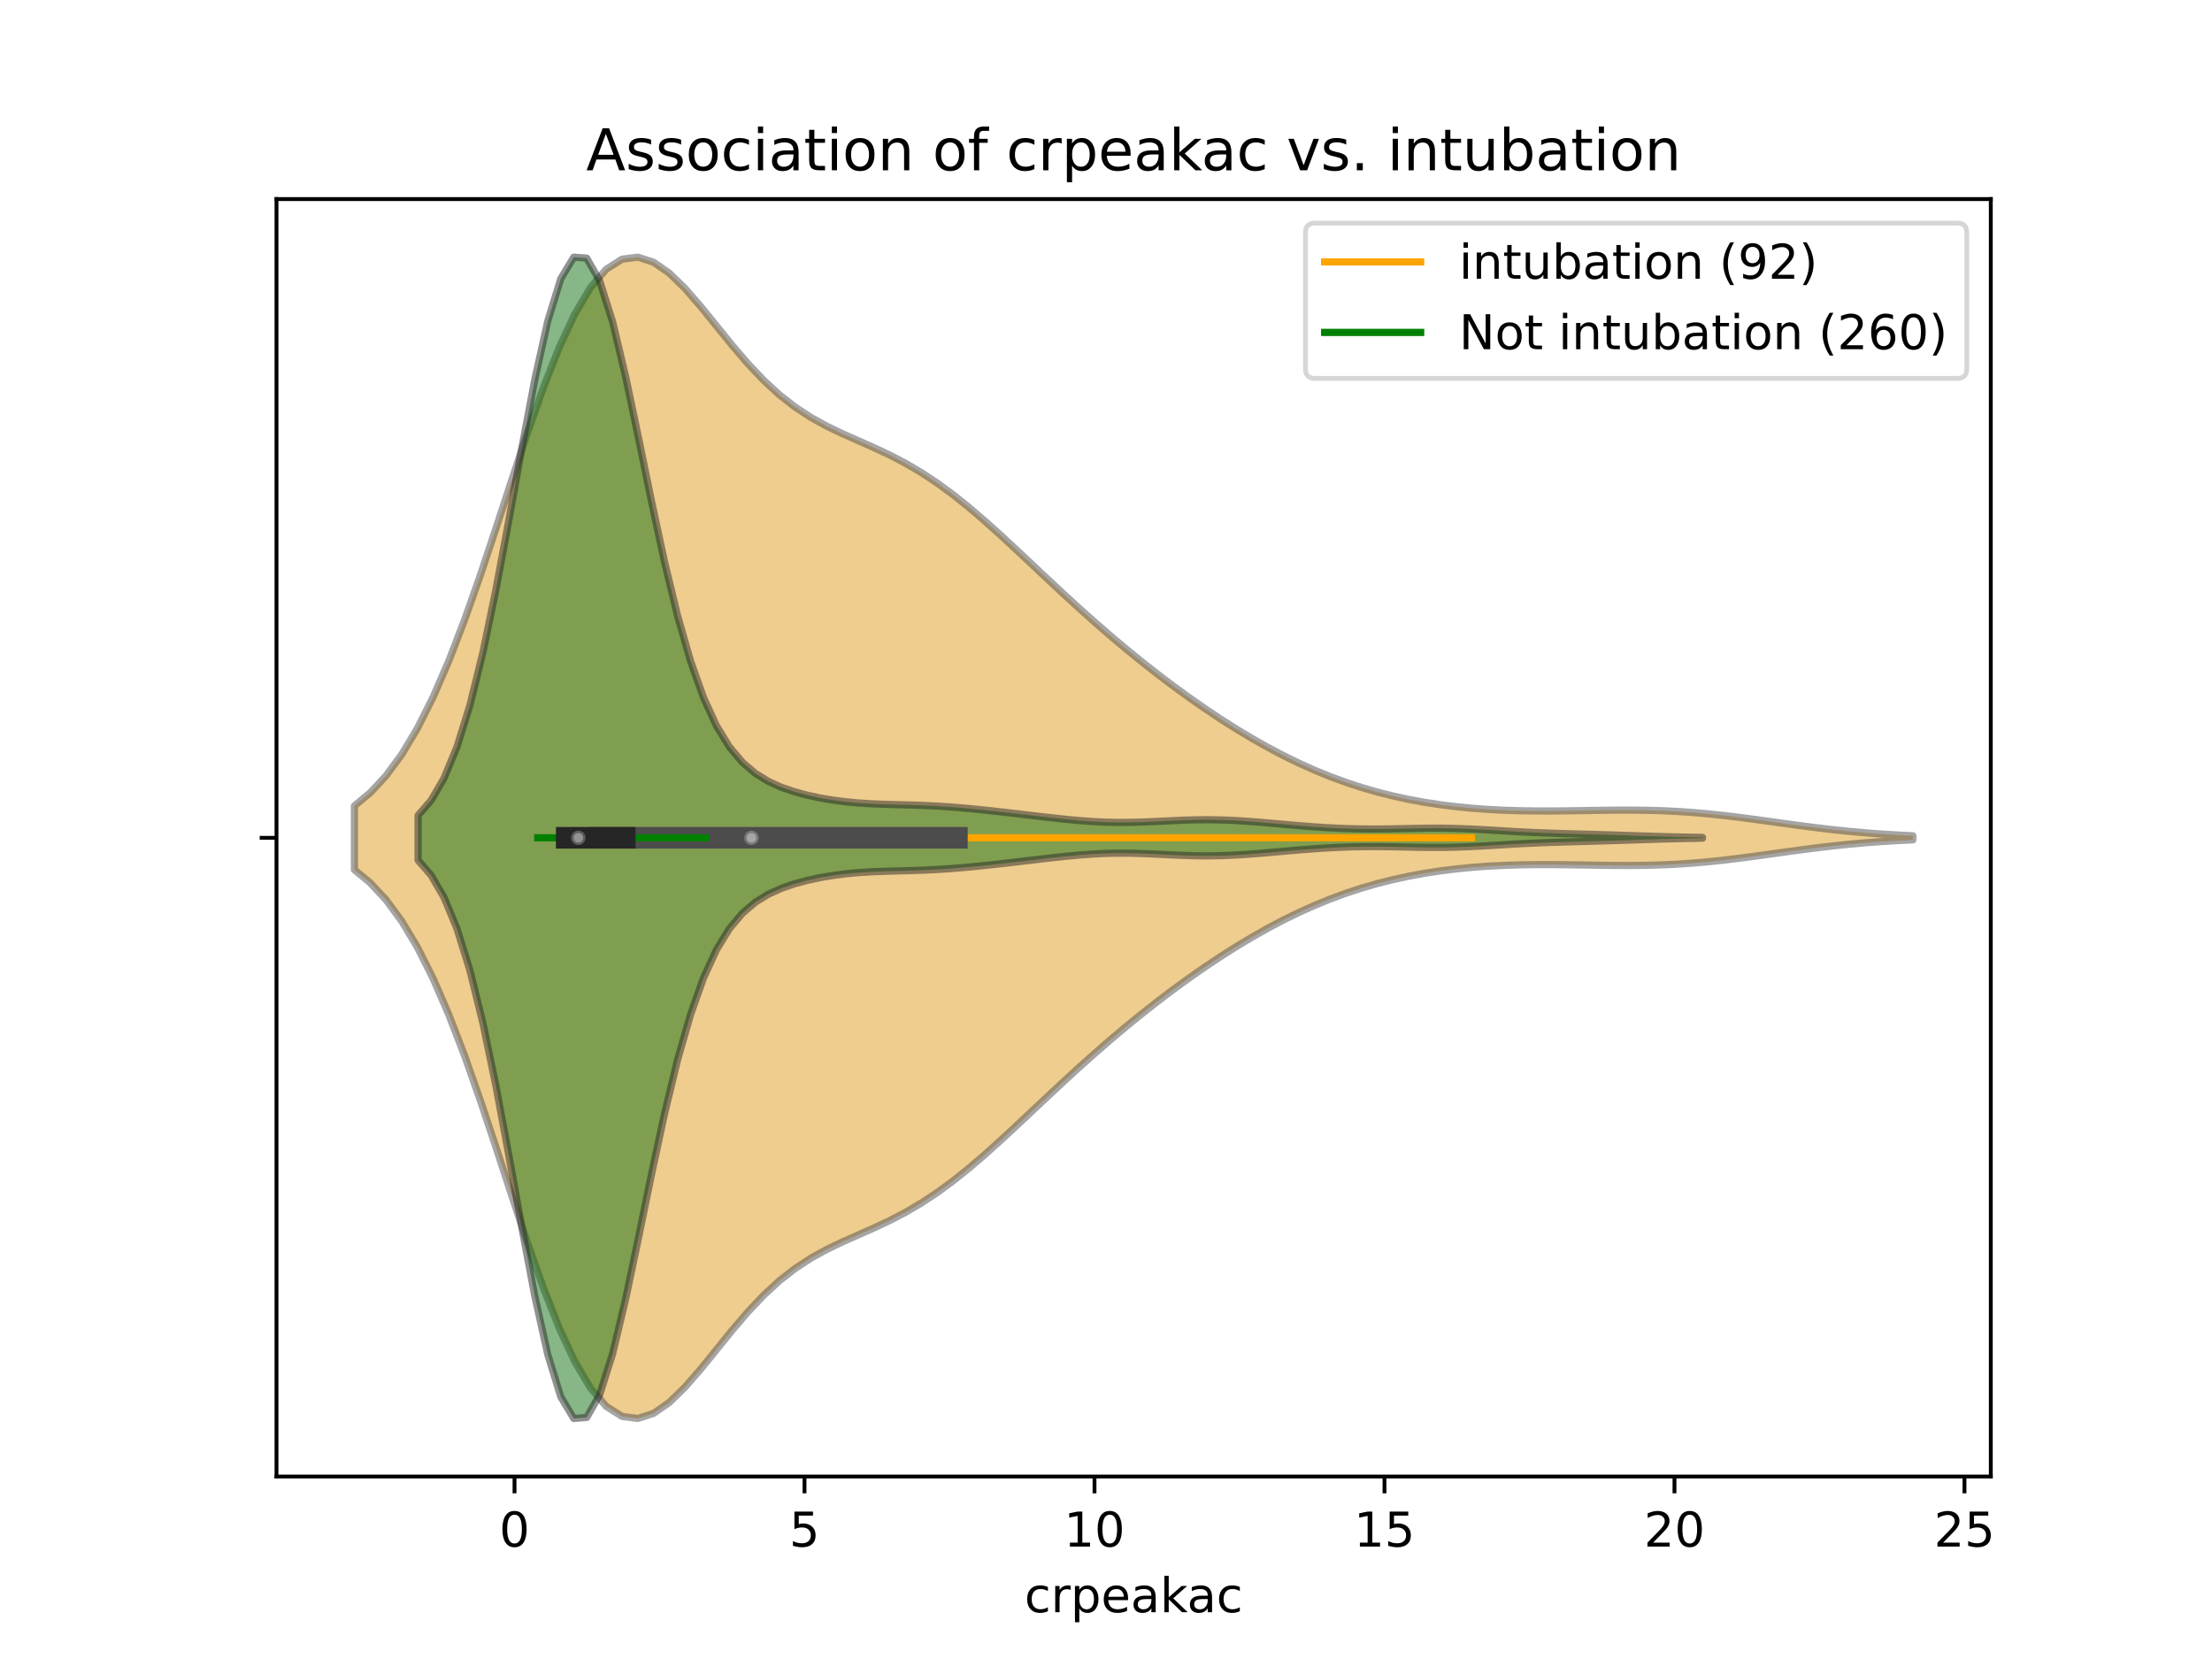 <?xml version="1.0" encoding="utf-8" standalone="no"?>
<!DOCTYPE svg PUBLIC "-//W3C//DTD SVG 1.1//EN"
  "http://www.w3.org/Graphics/SVG/1.1/DTD/svg11.dtd">
<!-- Created with matplotlib (https://matplotlib.org/) -->
<svg height="345.6pt" version="1.1" viewBox="0 0 460.8 345.6" width="460.8pt" xmlns="http://www.w3.org/2000/svg" xmlns:xlink="http://www.w3.org/1999/xlink">
 <defs>
  <style type="text/css">
*{stroke-linecap:butt;stroke-linejoin:round;}
  </style>
 </defs>
 <g id="figure_1">
  <g id="patch_1">
   <path d="M 0 345.6 
L 460.8 345.6 
L 460.8 0 
L 0 0 
z
" style="fill:#ffffff;"/>
  </g>
  <g id="axes_1">
   <g id="patch_2">
    <path d="M 57.6 307.584 
L 414.72 307.584 
L 414.72 41.472 
L 57.6 41.472 
z
" style="fill:#ffffff;"/>
   </g>
   <g id="PolyCollection_1">
    <defs>
     <path d="M 73.833 -164.41 
L 73.833 -177.734 
L 77.112 -180.445 
L 80.391 -183.964 
L 83.671 -188.408 
L 86.95 -193.868 
L 90.229 -200.389 
L 93.509 -207.957 
L 96.788 -216.479 
L 100.067 -225.784 
L 103.347 -235.616 
L 106.626 -245.651 
L 109.905 -255.514 
L 113.185 -264.808 
L 116.464 -273.15 
L 119.743 -280.204 
L 123.023 -285.715 
L 126.302 -289.529 
L 129.581 -291.609 
L 132.861 -292.032 
L 136.14 -290.977 
L 139.42 -288.702 
L 142.699 -285.516 
L 145.978 -281.745 
L 149.258 -277.699 
L 152.537 -273.654 
L 155.816 -269.826 
L 159.096 -266.362 
L 162.375 -263.342 
L 165.654 -260.781 
L 168.934 -258.637 
L 172.213 -256.831 
L 175.492 -255.258 
L 178.772 -253.802 
L 182.051 -252.352 
L 185.33 -250.811 
L 188.61 -249.104 
L 191.889 -247.181 
L 195.168 -245.018 
L 198.448 -242.617 
L 201.727 -239.998 
L 205.006 -237.197 
L 208.286 -234.257 
L 211.565 -231.226 
L 214.844 -228.149 
L 218.124 -225.066 
L 221.403 -222.009 
L 224.682 -219.005 
L 227.962 -216.072 
L 231.241 -213.22 
L 234.52 -210.458 
L 237.8 -207.787 
L 241.079 -205.21 
L 244.358 -202.727 
L 247.638 -200.34 
L 250.917 -198.05 
L 254.196 -195.861 
L 257.476 -193.779 
L 260.755 -191.807 
L 264.034 -189.953 
L 267.314 -188.221 
L 270.593 -186.618 
L 273.872 -185.146 
L 277.152 -183.807 
L 280.431 -182.602 
L 283.71 -181.529 
L 286.99 -180.583 
L 290.269 -179.76 
L 293.548 -179.053 
L 296.828 -178.453 
L 300.107 -177.955 
L 303.386 -177.55 
L 306.666 -177.23 
L 309.945 -176.989 
L 313.224 -176.819 
L 316.504 -176.713 
L 319.783 -176.663 
L 323.062 -176.658 
L 326.342 -176.687 
L 329.621 -176.735 
L 332.9 -176.789 
L 336.18 -176.83 
L 339.459 -176.842 
L 342.739 -176.81 
L 346.018 -176.723 
L 349.297 -176.571 
L 352.577 -176.35 
L 355.856 -176.063 
L 359.135 -175.716 
L 362.415 -175.319 
L 365.694 -174.886 
L 368.973 -174.434 
L 372.253 -173.978 
L 375.532 -173.535 
L 378.811 -173.117 
L 382.091 -172.736 
L 385.37 -172.397 
L 388.649 -172.105 
L 391.929 -171.86 
L 395.208 -171.66 
L 398.487 -171.501 
L 398.487 -170.643 
L 398.487 -170.643 
L 395.208 -170.484 
L 391.929 -170.284 
L 388.649 -170.039 
L 385.37 -169.747 
L 382.091 -169.408 
L 378.811 -169.027 
L 375.532 -168.609 
L 372.253 -168.166 
L 368.973 -167.71 
L 365.694 -167.258 
L 362.415 -166.825 
L 359.135 -166.428 
L 355.856 -166.081 
L 352.577 -165.794 
L 349.297 -165.573 
L 346.018 -165.421 
L 342.739 -165.334 
L 339.459 -165.302 
L 336.18 -165.314 
L 332.9 -165.355 
L 329.621 -165.409 
L 326.342 -165.457 
L 323.062 -165.486 
L 319.783 -165.481 
L 316.504 -165.431 
L 313.224 -165.325 
L 309.945 -165.155 
L 306.666 -164.914 
L 303.386 -164.594 
L 300.107 -164.189 
L 296.828 -163.691 
L 293.548 -163.091 
L 290.269 -162.384 
L 286.99 -161.561 
L 283.71 -160.615 
L 280.431 -159.542 
L 277.152 -158.337 
L 273.872 -156.998 
L 270.593 -155.526 
L 267.314 -153.923 
L 264.034 -152.191 
L 260.755 -150.337 
L 257.476 -148.365 
L 254.196 -146.283 
L 250.917 -144.094 
L 247.638 -141.804 
L 244.358 -139.417 
L 241.079 -136.934 
L 237.8 -134.357 
L 234.52 -131.686 
L 231.241 -128.924 
L 227.962 -126.072 
L 224.682 -123.139 
L 221.403 -120.135 
L 218.124 -117.078 
L 214.844 -113.995 
L 211.565 -110.918 
L 208.286 -107.887 
L 205.006 -104.947 
L 201.727 -102.146 
L 198.448 -99.527 
L 195.168 -97.126 
L 191.889 -94.963 
L 188.61 -93.04 
L 185.33 -91.333 
L 182.051 -89.792 
L 178.772 -88.342 
L 175.492 -86.886 
L 172.213 -85.313 
L 168.934 -83.507 
L 165.654 -81.363 
L 162.375 -78.802 
L 159.096 -75.782 
L 155.816 -72.318 
L 152.537 -68.49 
L 149.258 -64.445 
L 145.978 -60.399 
L 142.699 -56.628 
L 139.42 -53.442 
L 136.14 -51.167 
L 132.861 -50.112 
L 129.581 -50.535 
L 126.302 -52.615 
L 123.023 -56.429 
L 119.743 -61.94 
L 116.464 -68.994 
L 113.185 -77.336 
L 109.905 -86.63 
L 106.626 -96.493 
L 103.347 -106.528 
L 100.067 -116.36 
L 96.788 -125.665 
L 93.509 -134.187 
L 90.229 -141.755 
L 86.95 -148.276 
L 83.671 -153.736 
L 80.391 -158.18 
L 77.112 -161.699 
L 73.833 -164.41 
z
" id="m1ffb239099" style="stroke:#4c4c4c;stroke-opacity:0.5;stroke-width:1.5;"/>
    </defs>
    <g clip-path="url(#p7f13c0db3e)">
     <use style="fill:#df9c20;fill-opacity:0.5;stroke:#4c4c4c;stroke-opacity:0.5;stroke-width:1.5;" x="0" xlink:href="#m1ffb239099" y="345.6"/>
    </g>
   </g>
   <g id="PolyCollection_2">
    <defs>
     <path d="M 87.091 -166.404 
L 87.091 -175.74 
L 89.793 -178.855 
L 92.496 -183.486 
L 95.199 -190.013 
L 97.902 -198.726 
L 100.604 -209.713 
L 103.307 -222.758 
L 106.01 -237.273 
L 108.713 -252.295 
L 111.415 -266.573 
L 114.118 -278.738 
L 116.821 -287.532 
L 119.523 -292.032 
L 122.226 -291.828 
L 124.929 -287.087 
L 127.632 -278.505 
L 130.334 -267.155 
L 133.037 -254.277 
L 135.74 -241.072 
L 138.443 -228.531 
L 141.145 -217.35 
L 143.848 -207.904 
L 146.551 -200.292 
L 149.254 -194.403 
L 151.956 -190 
L 154.659 -186.791 
L 157.362 -184.484 
L 160.065 -182.821 
L 162.767 -181.599 
L 165.47 -180.67 
L 168.173 -179.943 
L 170.876 -179.363 
L 173.578 -178.907 
L 176.281 -178.561 
L 178.984 -178.314 
L 181.686 -178.15 
L 184.389 -178.047 
L 187.092 -177.974 
L 189.795 -177.903 
L 192.497 -177.809 
L 195.2 -177.678 
L 197.903 -177.501 
L 200.606 -177.283 
L 203.308 -177.03 
L 206.011 -176.75 
L 208.714 -176.451 
L 211.417 -176.14 
L 214.119 -175.822 
L 216.822 -175.504 
L 219.525 -175.195 
L 222.228 -174.907 
L 224.93 -174.657 
L 227.633 -174.46 
L 230.336 -174.33 
L 233.039 -174.274 
L 235.741 -174.291 
L 238.444 -174.37 
L 241.147 -174.49 
L 243.849 -174.623 
L 246.552 -174.742 
L 249.255 -174.819 
L 251.958 -174.837 
L 254.66 -174.787 
L 257.363 -174.67 
L 260.066 -174.498 
L 262.769 -174.286 
L 265.471 -174.052 
L 268.174 -173.812 
L 270.877 -173.582 
L 273.58 -173.372 
L 276.282 -173.194 
L 278.985 -173.054 
L 281.688 -172.959 
L 284.391 -172.911 
L 287.093 -172.907 
L 289.796 -172.938 
L 292.499 -172.99 
L 295.201 -173.043 
L 297.904 -173.076 
L 300.607 -173.072 
L 303.31 -173.021 
L 306.012 -172.922 
L 308.715 -172.785 
L 311.418 -172.625 
L 314.121 -172.46 
L 316.823 -172.306 
L 319.526 -172.172 
L 322.229 -172.063 
L 324.932 -171.974 
L 327.634 -171.898 
L 330.337 -171.826 
L 333.04 -171.751 
L 335.743 -171.669 
L 338.445 -171.582 
L 341.148 -171.492 
L 343.851 -171.404 
L 346.554 -171.324 
L 349.256 -171.255 
L 351.959 -171.199 
L 354.662 -171.156 
L 354.662 -170.988 
L 354.662 -170.988 
L 351.959 -170.945 
L 349.256 -170.889 
L 346.554 -170.82 
L 343.851 -170.74 
L 341.148 -170.652 
L 338.445 -170.562 
L 335.743 -170.475 
L 333.04 -170.393 
L 330.337 -170.318 
L 327.634 -170.246 
L 324.932 -170.17 
L 322.229 -170.081 
L 319.526 -169.972 
L 316.823 -169.838 
L 314.121 -169.684 
L 311.418 -169.519 
L 308.715 -169.359 
L 306.012 -169.222 
L 303.31 -169.123 
L 300.607 -169.072 
L 297.904 -169.068 
L 295.201 -169.101 
L 292.499 -169.154 
L 289.796 -169.206 
L 287.093 -169.237 
L 284.391 -169.233 
L 281.688 -169.185 
L 278.985 -169.09 
L 276.282 -168.95 
L 273.58 -168.772 
L 270.877 -168.562 
L 268.174 -168.332 
L 265.471 -168.092 
L 262.769 -167.858 
L 260.066 -167.646 
L 257.363 -167.474 
L 254.66 -167.357 
L 251.958 -167.307 
L 249.255 -167.325 
L 246.552 -167.402 
L 243.849 -167.521 
L 241.147 -167.654 
L 238.444 -167.774 
L 235.741 -167.853 
L 233.039 -167.87 
L 230.336 -167.814 
L 227.633 -167.684 
L 224.93 -167.487 
L 222.228 -167.237 
L 219.525 -166.949 
L 216.822 -166.64 
L 214.119 -166.322 
L 211.417 -166.004 
L 208.714 -165.693 
L 206.011 -165.394 
L 203.308 -165.114 
L 200.606 -164.861 
L 197.903 -164.643 
L 195.2 -164.466 
L 192.497 -164.335 
L 189.795 -164.241 
L 187.092 -164.17 
L 184.389 -164.097 
L 181.686 -163.994 
L 178.984 -163.83 
L 176.281 -163.583 
L 173.578 -163.237 
L 170.876 -162.781 
L 168.173 -162.201 
L 165.47 -161.474 
L 162.767 -160.545 
L 160.065 -159.323 
L 157.362 -157.66 
L 154.659 -155.353 
L 151.956 -152.144 
L 149.254 -147.741 
L 146.551 -141.852 
L 143.848 -134.24 
L 141.145 -124.794 
L 138.443 -113.613 
L 135.74 -101.072 
L 133.037 -87.867 
L 130.334 -74.989 
L 127.632 -63.639 
L 124.929 -55.057 
L 122.226 -50.316 
L 119.523 -50.112 
L 116.821 -54.612 
L 114.118 -63.406 
L 111.415 -75.571 
L 108.713 -89.849 
L 106.01 -104.871 
L 103.307 -119.386 
L 100.604 -132.431 
L 97.902 -143.418 
L 95.199 -152.131 
L 92.496 -158.658 
L 89.793 -163.289 
L 87.091 -166.404 
z
" id="md0f206567f" style="stroke:#262626;stroke-opacity:0.5;stroke-width:1.5;"/>
    </defs>
    <g clip-path="url(#p7f13c0db3e)">
     <use style="fill:#107010;fill-opacity:0.5;stroke:#262626;stroke-opacity:0.5;stroke-width:1.5;" x="0" xlink:href="#md0f206567f" y="345.6"/>
    </g>
   </g>
   <g id="matplotlib.axis_1">
    <g id="xtick_1">
     <g id="line2d_1">
      <defs>
       <path d="M 0 0 
L 0 3.5 
" id="me45d39b255" style="stroke:#000000;stroke-width:0.8;"/>
      </defs>
      <g>
       <use style="stroke:#000000;stroke-width:0.8;" x="107.184" xlink:href="#me45d39b255" y="307.584"/>
      </g>
     </g>
     <g id="text_1">
      <!-- 0 -->
      <defs>
       <path d="M 31.781 66.406 
Q 24.172 66.406 20.328 58.906 
Q 16.5 51.422 16.5 36.375 
Q 16.5 21.391 20.328 13.891 
Q 24.172 6.391 31.781 6.391 
Q 39.453 6.391 43.281 13.891 
Q 47.125 21.391 47.125 36.375 
Q 47.125 51.422 43.281 58.906 
Q 39.453 66.406 31.781 66.406 
z
M 31.781 74.219 
Q 44.047 74.219 50.516 64.516 
Q 56.984 54.828 56.984 36.375 
Q 56.984 17.969 50.516 8.266 
Q 44.047 -1.422 31.781 -1.422 
Q 19.531 -1.422 13.062 8.266 
Q 6.594 17.969 6.594 36.375 
Q 6.594 54.828 13.062 64.516 
Q 19.531 74.219 31.781 74.219 
z
" id="DejaVuSans-48"/>
      </defs>
      <g transform="translate(104.003 322.182)scale(0.1 -0.1)">
       <use xlink:href="#DejaVuSans-48"/>
      </g>
     </g>
    </g>
    <g id="xtick_2">
     <g id="line2d_2">
      <g>
       <use style="stroke:#000000;stroke-width:0.8;" x="167.594" xlink:href="#me45d39b255" y="307.584"/>
      </g>
     </g>
     <g id="text_2">
      <!-- 5 -->
      <defs>
       <path d="M 10.797 72.906 
L 49.516 72.906 
L 49.516 64.594 
L 19.828 64.594 
L 19.828 46.734 
Q 21.969 47.469 24.109 47.828 
Q 26.266 48.188 28.422 48.188 
Q 40.625 48.188 47.75 41.5 
Q 54.891 34.812 54.891 23.391 
Q 54.891 11.625 47.562 5.094 
Q 40.234 -1.422 26.906 -1.422 
Q 22.312 -1.422 17.547 -0.641 
Q 12.797 0.141 7.719 1.703 
L 7.719 11.625 
Q 12.109 9.234 16.797 8.062 
Q 21.484 6.891 26.703 6.891 
Q 35.156 6.891 40.078 11.328 
Q 45.016 15.766 45.016 23.391 
Q 45.016 31 40.078 35.438 
Q 35.156 39.891 26.703 39.891 
Q 22.75 39.891 18.812 39.016 
Q 14.891 38.141 10.797 36.281 
z
" id="DejaVuSans-53"/>
      </defs>
      <g transform="translate(164.413 322.182)scale(0.1 -0.1)">
       <use xlink:href="#DejaVuSans-53"/>
      </g>
     </g>
    </g>
    <g id="xtick_3">
     <g id="line2d_3">
      <g>
       <use style="stroke:#000000;stroke-width:0.8;" x="228.005" xlink:href="#me45d39b255" y="307.584"/>
      </g>
     </g>
     <g id="text_3">
      <!-- 10 -->
      <defs>
       <path d="M 12.406 8.297 
L 28.516 8.297 
L 28.516 63.922 
L 10.984 60.406 
L 10.984 69.391 
L 28.422 72.906 
L 38.281 72.906 
L 38.281 8.297 
L 54.391 8.297 
L 54.391 0 
L 12.406 0 
z
" id="DejaVuSans-49"/>
      </defs>
      <g transform="translate(221.642 322.182)scale(0.1 -0.1)">
       <use xlink:href="#DejaVuSans-49"/>
       <use x="63.623" xlink:href="#DejaVuSans-48"/>
      </g>
     </g>
    </g>
    <g id="xtick_4">
     <g id="line2d_4">
      <g>
       <use style="stroke:#000000;stroke-width:0.8;" x="288.415" xlink:href="#me45d39b255" y="307.584"/>
      </g>
     </g>
     <g id="text_4">
      <!-- 15 -->
      <g transform="translate(282.052 322.182)scale(0.1 -0.1)">
       <use xlink:href="#DejaVuSans-49"/>
       <use x="63.623" xlink:href="#DejaVuSans-53"/>
      </g>
     </g>
    </g>
    <g id="xtick_5">
     <g id="line2d_5">
      <g>
       <use style="stroke:#000000;stroke-width:0.8;" x="348.825" xlink:href="#me45d39b255" y="307.584"/>
      </g>
     </g>
     <g id="text_5">
      <!-- 20 -->
      <defs>
       <path d="M 19.188 8.297 
L 53.609 8.297 
L 53.609 0 
L 7.328 0 
L 7.328 8.297 
Q 12.938 14.109 22.625 23.891 
Q 32.328 33.688 34.812 36.531 
Q 39.547 41.844 41.422 45.531 
Q 43.312 49.219 43.312 52.781 
Q 43.312 58.594 39.234 62.25 
Q 35.156 65.922 28.609 65.922 
Q 23.969 65.922 18.812 64.312 
Q 13.672 62.703 7.812 59.422 
L 7.812 69.391 
Q 13.766 71.781 18.938 73 
Q 24.125 74.219 28.422 74.219 
Q 39.75 74.219 46.484 68.547 
Q 53.219 62.891 53.219 53.422 
Q 53.219 48.922 51.531 44.891 
Q 49.859 40.875 45.406 35.406 
Q 44.188 33.984 37.641 27.219 
Q 31.109 20.453 19.188 8.297 
z
" id="DejaVuSans-50"/>
      </defs>
      <g transform="translate(342.463 322.182)scale(0.1 -0.1)">
       <use xlink:href="#DejaVuSans-50"/>
       <use x="63.623" xlink:href="#DejaVuSans-48"/>
      </g>
     </g>
    </g>
    <g id="xtick_6">
     <g id="line2d_6">
      <g>
       <use style="stroke:#000000;stroke-width:0.8;" x="409.236" xlink:href="#me45d39b255" y="307.584"/>
      </g>
     </g>
     <g id="text_6">
      <!-- 25 -->
      <g transform="translate(402.873 322.182)scale(0.1 -0.1)">
       <use xlink:href="#DejaVuSans-50"/>
       <use x="63.623" xlink:href="#DejaVuSans-53"/>
      </g>
     </g>
    </g>
    <g id="text_7">
     <!-- crpeakac -->
     <defs>
      <path d="M 48.781 52.594 
L 48.781 44.188 
Q 44.969 46.297 41.141 47.344 
Q 37.312 48.391 33.406 48.391 
Q 24.656 48.391 19.812 42.844 
Q 14.984 37.312 14.984 27.297 
Q 14.984 17.281 19.812 11.734 
Q 24.656 6.203 33.406 6.203 
Q 37.312 6.203 41.141 7.25 
Q 44.969 8.297 48.781 10.406 
L 48.781 2.094 
Q 45.016 0.344 40.984 -0.531 
Q 36.969 -1.422 32.422 -1.422 
Q 20.062 -1.422 12.781 6.344 
Q 5.516 14.109 5.516 27.297 
Q 5.516 40.672 12.859 48.328 
Q 20.219 56 33.016 56 
Q 37.156 56 41.109 55.141 
Q 45.062 54.297 48.781 52.594 
z
" id="DejaVuSans-99"/>
      <path d="M 41.109 46.297 
Q 39.594 47.172 37.812 47.578 
Q 36.031 48 33.891 48 
Q 26.266 48 22.188 43.047 
Q 18.109 38.094 18.109 28.812 
L 18.109 0 
L 9.078 0 
L 9.078 54.688 
L 18.109 54.688 
L 18.109 46.188 
Q 20.953 51.172 25.484 53.578 
Q 30.031 56 36.531 56 
Q 37.453 56 38.578 55.875 
Q 39.703 55.766 41.062 55.516 
z
" id="DejaVuSans-114"/>
      <path d="M 18.109 8.203 
L 18.109 -20.797 
L 9.078 -20.797 
L 9.078 54.688 
L 18.109 54.688 
L 18.109 46.391 
Q 20.953 51.266 25.266 53.625 
Q 29.594 56 35.594 56 
Q 45.562 56 51.781 48.094 
Q 58.016 40.188 58.016 27.297 
Q 58.016 14.406 51.781 6.484 
Q 45.562 -1.422 35.594 -1.422 
Q 29.594 -1.422 25.266 0.953 
Q 20.953 3.328 18.109 8.203 
z
M 48.688 27.297 
Q 48.688 37.203 44.609 42.844 
Q 40.531 48.484 33.406 48.484 
Q 26.266 48.484 22.188 42.844 
Q 18.109 37.203 18.109 27.297 
Q 18.109 17.391 22.188 11.75 
Q 26.266 6.109 33.406 6.109 
Q 40.531 6.109 44.609 11.75 
Q 48.688 17.391 48.688 27.297 
z
" id="DejaVuSans-112"/>
      <path d="M 56.203 29.594 
L 56.203 25.203 
L 14.891 25.203 
Q 15.484 15.922 20.484 11.062 
Q 25.484 6.203 34.422 6.203 
Q 39.594 6.203 44.453 7.469 
Q 49.312 8.734 54.109 11.281 
L 54.109 2.781 
Q 49.266 0.734 44.188 -0.344 
Q 39.109 -1.422 33.891 -1.422 
Q 20.797 -1.422 13.156 6.188 
Q 5.516 13.812 5.516 26.812 
Q 5.516 40.234 12.766 48.109 
Q 20.016 56 32.328 56 
Q 43.359 56 49.781 48.891 
Q 56.203 41.797 56.203 29.594 
z
M 47.219 32.234 
Q 47.125 39.594 43.094 43.984 
Q 39.062 48.391 32.422 48.391 
Q 24.906 48.391 20.391 44.141 
Q 15.875 39.891 15.188 32.172 
z
" id="DejaVuSans-101"/>
      <path d="M 34.281 27.484 
Q 23.391 27.484 19.188 25 
Q 14.984 22.516 14.984 16.5 
Q 14.984 11.719 18.141 8.906 
Q 21.297 6.109 26.703 6.109 
Q 34.188 6.109 38.703 11.406 
Q 43.219 16.703 43.219 25.484 
L 43.219 27.484 
z
M 52.203 31.203 
L 52.203 0 
L 43.219 0 
L 43.219 8.297 
Q 40.141 3.328 35.547 0.953 
Q 30.953 -1.422 24.312 -1.422 
Q 15.922 -1.422 10.953 3.297 
Q 6 8.016 6 15.922 
Q 6 25.141 12.172 29.828 
Q 18.359 34.516 30.609 34.516 
L 43.219 34.516 
L 43.219 35.406 
Q 43.219 41.609 39.141 45 
Q 35.062 48.391 27.688 48.391 
Q 23 48.391 18.547 47.266 
Q 14.109 46.141 10.016 43.891 
L 10.016 52.203 
Q 14.938 54.109 19.578 55.047 
Q 24.219 56 28.609 56 
Q 40.484 56 46.344 49.844 
Q 52.203 43.703 52.203 31.203 
z
" id="DejaVuSans-97"/>
      <path d="M 9.078 75.984 
L 18.109 75.984 
L 18.109 31.109 
L 44.922 54.688 
L 56.391 54.688 
L 27.391 29.109 
L 57.625 0 
L 45.906 0 
L 18.109 26.703 
L 18.109 0 
L 9.078 0 
z
" id="DejaVuSans-107"/>
     </defs>
     <g transform="translate(213.419 335.861)scale(0.1 -0.1)">
      <use xlink:href="#DejaVuSans-99"/>
      <use x="54.98" xlink:href="#DejaVuSans-114"/>
      <use x="96.094" xlink:href="#DejaVuSans-112"/>
      <use x="159.57" xlink:href="#DejaVuSans-101"/>
      <use x="221.094" xlink:href="#DejaVuSans-97"/>
      <use x="282.373" xlink:href="#DejaVuSans-107"/>
      <use x="338.533" xlink:href="#DejaVuSans-97"/>
      <use x="399.812" xlink:href="#DejaVuSans-99"/>
     </g>
    </g>
   </g>
   <g id="matplotlib.axis_2">
    <g id="ytick_1">
     <g id="line2d_7">
      <defs>
       <path d="M 0 0 
L -3.5 0 
" id="m52d274d6b6" style="stroke:#000000;stroke-width:0.8;"/>
      </defs>
      <g>
       <use style="stroke:#000000;stroke-width:0.8;" x="57.6" xlink:href="#m52d274d6b6" y="174.528"/>
      </g>
     </g>
    </g>
   </g>
   <g id="line2d_8">
    <path clip-path="url(#p7f13c0db3e)" d="M 115.883 174.528 
L 306.538 174.528 
" style="fill:none;stroke:#ffa500;stroke-linecap:square;stroke-width:1.5;"/>
   </g>
   <g id="line2d_9">
    <path clip-path="url(#p7f13c0db3e)" d="M 125.035 174.528 
L 199.34 174.528 
" style="fill:none;stroke:#4c4c4c;stroke-linecap:square;stroke-width:4.5;"/>
   </g>
   <g id="line2d_10">
    <path clip-path="url(#p7f13c0db3e)" d="M 112.017 174.528 
L 147.055 174.528 
" style="fill:none;stroke:#008000;stroke-linecap:square;stroke-width:1.5;"/>
   </g>
   <g id="line2d_11">
    <path clip-path="url(#p7f13c0db3e)" d="M 118.058 174.528 
L 130.14 174.528 
" style="fill:none;stroke:#262626;stroke-linecap:square;stroke-width:4.5;"/>
   </g>
   <g id="patch_3">
    <path d="M 57.6 307.584 
L 57.6 41.472 
" style="fill:none;stroke:#000000;stroke-linecap:square;stroke-linejoin:miter;stroke-width:0.8;"/>
   </g>
   <g id="patch_4">
    <path d="M 414.72 307.584 
L 414.72 41.472 
" style="fill:none;stroke:#000000;stroke-linecap:square;stroke-linejoin:miter;stroke-width:0.8;"/>
   </g>
   <g id="patch_5">
    <path d="M 57.6 307.584 
L 414.72 307.584 
" style="fill:none;stroke:#000000;stroke-linecap:square;stroke-linejoin:miter;stroke-width:0.8;"/>
   </g>
   <g id="patch_6">
    <path d="M 57.6 41.472 
L 414.72 41.472 
" style="fill:none;stroke:#000000;stroke-linecap:square;stroke-linejoin:miter;stroke-width:0.8;"/>
   </g>
   <g id="PathCollection_1">
    <defs>
     <path d="M 0 1.5 
C 0.398 1.5 0.779 1.342 1.061 1.061 
C 1.342 0.779 1.5 0.398 1.5 0 
C 1.5 -0.398 1.342 -0.779 1.061 -1.061 
C 0.779 -1.342 0.398 -1.5 0 -1.5 
C -0.398 -1.5 -0.779 -1.342 -1.061 -1.061 
C -1.342 -0.779 -1.5 -0.398 -1.5 0 
C -1.5 0.398 -1.342 0.779 -1.061 1.061 
C -0.779 1.342 -0.398 1.5 0 1.5 
z
" id="m1314b6415f" style="stroke:#4c4c4c;stroke-opacity:0.5;"/>
    </defs>
    <g clip-path="url(#p7f13c0db3e)">
     <use style="fill:#ffffff;fill-opacity:0.5;stroke:#4c4c4c;stroke-opacity:0.5;" x="156.539" xlink:href="#m1314b6415f" y="174.528"/>
    </g>
   </g>
   <g id="PathCollection_2">
    <defs>
     <path d="M 0 1.5 
C 0.398 1.5 0.779 1.342 1.061 1.061 
C 1.342 0.779 1.5 0.398 1.5 0 
C 1.5 -0.398 1.342 -0.779 1.061 -1.061 
C 0.779 -1.342 0.398 -1.5 0 -1.5 
C -0.398 -1.5 -0.779 -1.342 -1.061 -1.061 
C -1.342 -0.779 -1.5 -0.398 -1.5 0 
C -1.5 0.398 -1.342 0.779 -1.061 1.061 
C -0.779 1.342 -0.398 1.5 0 1.5 
z
" id="m9b45f1d262" style="stroke:#262626;stroke-opacity:0.5;"/>
    </defs>
    <g clip-path="url(#p7f13c0db3e)">
     <use style="fill:#ffffff;fill-opacity:0.5;stroke:#262626;stroke-opacity:0.5;" x="120.474" xlink:href="#m9b45f1d262" y="174.528"/>
    </g>
   </g>
   <g id="text_8">
    <!-- Association of crpeakac vs. intubation -->
    <defs>
     <path d="M 34.188 63.188 
L 20.797 26.906 
L 47.609 26.906 
z
M 28.609 72.906 
L 39.797 72.906 
L 67.578 0 
L 57.328 0 
L 50.688 18.703 
L 17.828 18.703 
L 11.188 0 
L 0.781 0 
z
" id="DejaVuSans-65"/>
     <path d="M 44.281 53.078 
L 44.281 44.578 
Q 40.484 46.531 36.375 47.5 
Q 32.281 48.484 27.875 48.484 
Q 21.188 48.484 17.844 46.438 
Q 14.5 44.391 14.5 40.281 
Q 14.5 37.156 16.891 35.375 
Q 19.281 33.594 26.516 31.984 
L 29.594 31.297 
Q 39.156 29.25 43.188 25.516 
Q 47.219 21.781 47.219 15.094 
Q 47.219 7.469 41.188 3.016 
Q 35.156 -1.422 24.609 -1.422 
Q 20.219 -1.422 15.453 -0.562 
Q 10.688 0.297 5.422 2 
L 5.422 11.281 
Q 10.406 8.688 15.234 7.391 
Q 20.062 6.109 24.812 6.109 
Q 31.156 6.109 34.562 8.281 
Q 37.984 10.453 37.984 14.406 
Q 37.984 18.062 35.516 20.016 
Q 33.062 21.969 24.703 23.781 
L 21.578 24.516 
Q 13.234 26.266 9.516 29.906 
Q 5.812 33.547 5.812 39.891 
Q 5.812 47.609 11.281 51.797 
Q 16.75 56 26.812 56 
Q 31.781 56 36.172 55.266 
Q 40.578 54.547 44.281 53.078 
z
" id="DejaVuSans-115"/>
     <path d="M 30.609 48.391 
Q 23.391 48.391 19.188 42.75 
Q 14.984 37.109 14.984 27.297 
Q 14.984 17.484 19.156 11.844 
Q 23.344 6.203 30.609 6.203 
Q 37.797 6.203 41.984 11.859 
Q 46.188 17.531 46.188 27.297 
Q 46.188 37.016 41.984 42.703 
Q 37.797 48.391 30.609 48.391 
z
M 30.609 56 
Q 42.328 56 49.016 48.375 
Q 55.719 40.766 55.719 27.297 
Q 55.719 13.875 49.016 6.219 
Q 42.328 -1.422 30.609 -1.422 
Q 18.844 -1.422 12.172 6.219 
Q 5.516 13.875 5.516 27.297 
Q 5.516 40.766 12.172 48.375 
Q 18.844 56 30.609 56 
z
" id="DejaVuSans-111"/>
     <path d="M 9.422 54.688 
L 18.406 54.688 
L 18.406 0 
L 9.422 0 
z
M 9.422 75.984 
L 18.406 75.984 
L 18.406 64.594 
L 9.422 64.594 
z
" id="DejaVuSans-105"/>
     <path d="M 18.312 70.219 
L 18.312 54.688 
L 36.812 54.688 
L 36.812 47.703 
L 18.312 47.703 
L 18.312 18.016 
Q 18.312 11.328 20.141 9.422 
Q 21.969 7.516 27.594 7.516 
L 36.812 7.516 
L 36.812 0 
L 27.594 0 
Q 17.188 0 13.234 3.875 
Q 9.281 7.766 9.281 18.016 
L 9.281 47.703 
L 2.688 47.703 
L 2.688 54.688 
L 9.281 54.688 
L 9.281 70.219 
z
" id="DejaVuSans-116"/>
     <path d="M 54.891 33.016 
L 54.891 0 
L 45.906 0 
L 45.906 32.719 
Q 45.906 40.484 42.875 44.328 
Q 39.844 48.188 33.797 48.188 
Q 26.516 48.188 22.312 43.547 
Q 18.109 38.922 18.109 30.906 
L 18.109 0 
L 9.078 0 
L 9.078 54.688 
L 18.109 54.688 
L 18.109 46.188 
Q 21.344 51.125 25.703 53.562 
Q 30.078 56 35.797 56 
Q 45.219 56 50.047 50.172 
Q 54.891 44.344 54.891 33.016 
z
" id="DejaVuSans-110"/>
     <path id="DejaVuSans-32"/>
     <path d="M 37.109 75.984 
L 37.109 68.5 
L 28.516 68.5 
Q 23.688 68.5 21.797 66.547 
Q 19.922 64.594 19.922 59.516 
L 19.922 54.688 
L 34.719 54.688 
L 34.719 47.703 
L 19.922 47.703 
L 19.922 0 
L 10.891 0 
L 10.891 47.703 
L 2.297 47.703 
L 2.297 54.688 
L 10.891 54.688 
L 10.891 58.5 
Q 10.891 67.625 15.141 71.797 
Q 19.391 75.984 28.609 75.984 
z
" id="DejaVuSans-102"/>
     <path d="M 2.984 54.688 
L 12.5 54.688 
L 29.594 8.797 
L 46.688 54.688 
L 56.203 54.688 
L 35.688 0 
L 23.484 0 
z
" id="DejaVuSans-118"/>
     <path d="M 10.688 12.406 
L 21 12.406 
L 21 0 
L 10.688 0 
z
" id="DejaVuSans-46"/>
     <path d="M 8.5 21.578 
L 8.5 54.688 
L 17.484 54.688 
L 17.484 21.922 
Q 17.484 14.156 20.5 10.266 
Q 23.531 6.391 29.594 6.391 
Q 36.859 6.391 41.078 11.031 
Q 45.312 15.672 45.312 23.688 
L 45.312 54.688 
L 54.297 54.688 
L 54.297 0 
L 45.312 0 
L 45.312 8.406 
Q 42.047 3.422 37.719 1 
Q 33.406 -1.422 27.688 -1.422 
Q 18.266 -1.422 13.375 4.438 
Q 8.5 10.297 8.5 21.578 
z
M 31.109 56 
z
" id="DejaVuSans-117"/>
     <path d="M 48.688 27.297 
Q 48.688 37.203 44.609 42.844 
Q 40.531 48.484 33.406 48.484 
Q 26.266 48.484 22.188 42.844 
Q 18.109 37.203 18.109 27.297 
Q 18.109 17.391 22.188 11.75 
Q 26.266 6.109 33.406 6.109 
Q 40.531 6.109 44.609 11.75 
Q 48.688 17.391 48.688 27.297 
z
M 18.109 46.391 
Q 20.953 51.266 25.266 53.625 
Q 29.594 56 35.594 56 
Q 45.562 56 51.781 48.094 
Q 58.016 40.188 58.016 27.297 
Q 58.016 14.406 51.781 6.484 
Q 45.562 -1.422 35.594 -1.422 
Q 29.594 -1.422 25.266 0.953 
Q 20.953 3.328 18.109 8.203 
L 18.109 0 
L 9.078 0 
L 9.078 75.984 
L 18.109 75.984 
z
" id="DejaVuSans-98"/>
    </defs>
    <g transform="translate(122.111 35.472)scale(0.12 -0.12)">
     <use xlink:href="#DejaVuSans-65"/>
     <use x="68.408" xlink:href="#DejaVuSans-115"/>
     <use x="120.508" xlink:href="#DejaVuSans-115"/>
     <use x="172.607" xlink:href="#DejaVuSans-111"/>
     <use x="233.789" xlink:href="#DejaVuSans-99"/>
     <use x="288.77" xlink:href="#DejaVuSans-105"/>
     <use x="316.553" xlink:href="#DejaVuSans-97"/>
     <use x="377.832" xlink:href="#DejaVuSans-116"/>
     <use x="417.041" xlink:href="#DejaVuSans-105"/>
     <use x="444.824" xlink:href="#DejaVuSans-111"/>
     <use x="506.006" xlink:href="#DejaVuSans-110"/>
     <use x="569.385" xlink:href="#DejaVuSans-32"/>
     <use x="601.172" xlink:href="#DejaVuSans-111"/>
     <use x="662.354" xlink:href="#DejaVuSans-102"/>
     <use x="697.559" xlink:href="#DejaVuSans-32"/>
     <use x="729.346" xlink:href="#DejaVuSans-99"/>
     <use x="784.326" xlink:href="#DejaVuSans-114"/>
     <use x="825.439" xlink:href="#DejaVuSans-112"/>
     <use x="888.916" xlink:href="#DejaVuSans-101"/>
     <use x="950.439" xlink:href="#DejaVuSans-97"/>
     <use x="1011.719" xlink:href="#DejaVuSans-107"/>
     <use x="1067.879" xlink:href="#DejaVuSans-97"/>
     <use x="1129.158" xlink:href="#DejaVuSans-99"/>
     <use x="1184.139" xlink:href="#DejaVuSans-32"/>
     <use x="1215.926" xlink:href="#DejaVuSans-118"/>
     <use x="1275.105" xlink:href="#DejaVuSans-115"/>
     <use x="1327.205" xlink:href="#DejaVuSans-46"/>
     <use x="1358.992" xlink:href="#DejaVuSans-32"/>
     <use x="1390.779" xlink:href="#DejaVuSans-105"/>
     <use x="1418.562" xlink:href="#DejaVuSans-110"/>
     <use x="1481.941" xlink:href="#DejaVuSans-116"/>
     <use x="1521.15" xlink:href="#DejaVuSans-117"/>
     <use x="1584.529" xlink:href="#DejaVuSans-98"/>
     <use x="1648.006" xlink:href="#DejaVuSans-97"/>
     <use x="1709.285" xlink:href="#DejaVuSans-116"/>
     <use x="1748.494" xlink:href="#DejaVuSans-105"/>
     <use x="1776.277" xlink:href="#DejaVuSans-111"/>
     <use x="1837.459" xlink:href="#DejaVuSans-110"/>
    </g>
   </g>
   <g id="legend_1">
    <g id="patch_7">
     <path d="M 273.948 78.828 
L 407.72 78.828 
Q 409.72 78.828 409.72 76.828 
L 409.72 48.472 
Q 409.72 46.472 407.72 46.472 
L 273.948 46.472 
Q 271.948 46.472 271.948 48.472 
L 271.948 76.828 
Q 271.948 78.828 273.948 78.828 
z
" style="fill:#ffffff;opacity:0.8;stroke:#cccccc;stroke-linejoin:miter;"/>
    </g>
    <g id="line2d_12">
     <path d="M 275.948 54.57 
L 295.948 54.57 
" style="fill:none;stroke:#ffa500;stroke-linecap:square;stroke-width:1.5;"/>
    </g>
    <g id="line2d_13"/>
    <g id="text_9">
     <!-- intubation (92) -->
     <defs>
      <path d="M 31 75.875 
Q 24.469 64.656 21.281 53.656 
Q 18.109 42.672 18.109 31.391 
Q 18.109 20.125 21.312 9.062 
Q 24.516 -2 31 -13.188 
L 23.188 -13.188 
Q 15.875 -1.703 12.234 9.375 
Q 8.594 20.453 8.594 31.391 
Q 8.594 42.281 12.203 53.312 
Q 15.828 64.359 23.188 75.875 
z
" id="DejaVuSans-40"/>
      <path d="M 10.984 1.516 
L 10.984 10.5 
Q 14.703 8.734 18.5 7.812 
Q 22.312 6.891 25.984 6.891 
Q 35.75 6.891 40.891 13.453 
Q 46.047 20.016 46.781 33.406 
Q 43.953 29.203 39.594 26.953 
Q 35.25 24.703 29.984 24.703 
Q 19.047 24.703 12.672 31.312 
Q 6.297 37.938 6.297 49.422 
Q 6.297 60.641 12.938 67.422 
Q 19.578 74.219 30.609 74.219 
Q 43.266 74.219 49.922 64.516 
Q 56.594 54.828 56.594 36.375 
Q 56.594 19.141 48.406 8.859 
Q 40.234 -1.422 26.422 -1.422 
Q 22.703 -1.422 18.891 -0.688 
Q 15.094 0.047 10.984 1.516 
z
M 30.609 32.422 
Q 37.25 32.422 41.125 36.953 
Q 45.016 41.5 45.016 49.422 
Q 45.016 57.281 41.125 61.844 
Q 37.25 66.406 30.609 66.406 
Q 23.969 66.406 20.094 61.844 
Q 16.219 57.281 16.219 49.422 
Q 16.219 41.5 20.094 36.953 
Q 23.969 32.422 30.609 32.422 
z
" id="DejaVuSans-57"/>
      <path d="M 8.016 75.875 
L 15.828 75.875 
Q 23.141 64.359 26.781 53.312 
Q 30.422 42.281 30.422 31.391 
Q 30.422 20.453 26.781 9.375 
Q 23.141 -1.703 15.828 -13.188 
L 8.016 -13.188 
Q 14.5 -2 17.703 9.062 
Q 20.906 20.125 20.906 31.391 
Q 20.906 42.672 17.703 53.656 
Q 14.5 64.656 8.016 75.875 
z
" id="DejaVuSans-41"/>
     </defs>
     <g transform="translate(303.948 58.07)scale(0.1 -0.1)">
      <use xlink:href="#DejaVuSans-105"/>
      <use x="27.783" xlink:href="#DejaVuSans-110"/>
      <use x="91.162" xlink:href="#DejaVuSans-116"/>
      <use x="130.371" xlink:href="#DejaVuSans-117"/>
      <use x="193.75" xlink:href="#DejaVuSans-98"/>
      <use x="257.227" xlink:href="#DejaVuSans-97"/>
      <use x="318.506" xlink:href="#DejaVuSans-116"/>
      <use x="357.715" xlink:href="#DejaVuSans-105"/>
      <use x="385.498" xlink:href="#DejaVuSans-111"/>
      <use x="446.68" xlink:href="#DejaVuSans-110"/>
      <use x="510.059" xlink:href="#DejaVuSans-32"/>
      <use x="541.846" xlink:href="#DejaVuSans-40"/>
      <use x="580.859" xlink:href="#DejaVuSans-57"/>
      <use x="644.482" xlink:href="#DejaVuSans-50"/>
      <use x="708.105" xlink:href="#DejaVuSans-41"/>
     </g>
    </g>
    <g id="line2d_14">
     <path d="M 275.948 69.249 
L 295.948 69.249 
" style="fill:none;stroke:#008000;stroke-linecap:square;stroke-width:1.5;"/>
    </g>
    <g id="line2d_15"/>
    <g id="text_10">
     <!-- Not intubation (260) -->
     <defs>
      <path d="M 9.812 72.906 
L 23.094 72.906 
L 55.422 11.922 
L 55.422 72.906 
L 64.984 72.906 
L 64.984 0 
L 51.703 0 
L 19.391 60.984 
L 19.391 0 
L 9.812 0 
z
" id="DejaVuSans-78"/>
      <path d="M 33.016 40.375 
Q 26.375 40.375 22.484 35.828 
Q 18.609 31.297 18.609 23.391 
Q 18.609 15.531 22.484 10.953 
Q 26.375 6.391 33.016 6.391 
Q 39.656 6.391 43.531 10.953 
Q 47.406 15.531 47.406 23.391 
Q 47.406 31.297 43.531 35.828 
Q 39.656 40.375 33.016 40.375 
z
M 52.594 71.297 
L 52.594 62.312 
Q 48.875 64.062 45.094 64.984 
Q 41.312 65.922 37.594 65.922 
Q 27.828 65.922 22.672 59.328 
Q 17.531 52.734 16.797 39.406 
Q 19.672 43.656 24.016 45.922 
Q 28.375 48.188 33.594 48.188 
Q 44.578 48.188 50.953 41.516 
Q 57.328 34.859 57.328 23.391 
Q 57.328 12.156 50.688 5.359 
Q 44.047 -1.422 33.016 -1.422 
Q 20.359 -1.422 13.672 8.266 
Q 6.984 17.969 6.984 36.375 
Q 6.984 53.656 15.188 63.938 
Q 23.391 74.219 37.203 74.219 
Q 40.922 74.219 44.703 73.484 
Q 48.484 72.75 52.594 71.297 
z
" id="DejaVuSans-54"/>
     </defs>
     <g transform="translate(303.948 72.749)scale(0.1 -0.1)">
      <use xlink:href="#DejaVuSans-78"/>
      <use x="74.805" xlink:href="#DejaVuSans-111"/>
      <use x="135.986" xlink:href="#DejaVuSans-116"/>
      <use x="175.195" xlink:href="#DejaVuSans-32"/>
      <use x="206.982" xlink:href="#DejaVuSans-105"/>
      <use x="234.766" xlink:href="#DejaVuSans-110"/>
      <use x="298.145" xlink:href="#DejaVuSans-116"/>
      <use x="337.354" xlink:href="#DejaVuSans-117"/>
      <use x="400.732" xlink:href="#DejaVuSans-98"/>
      <use x="464.209" xlink:href="#DejaVuSans-97"/>
      <use x="525.488" xlink:href="#DejaVuSans-116"/>
      <use x="564.697" xlink:href="#DejaVuSans-105"/>
      <use x="592.48" xlink:href="#DejaVuSans-111"/>
      <use x="653.662" xlink:href="#DejaVuSans-110"/>
      <use x="717.041" xlink:href="#DejaVuSans-32"/>
      <use x="748.828" xlink:href="#DejaVuSans-40"/>
      <use x="787.842" xlink:href="#DejaVuSans-50"/>
      <use x="851.465" xlink:href="#DejaVuSans-54"/>
      <use x="915.088" xlink:href="#DejaVuSans-48"/>
      <use x="978.711" xlink:href="#DejaVuSans-41"/>
     </g>
    </g>
   </g>
  </g>
 </g>
 <defs>
  <clipPath id="p7f13c0db3e">
   <rect height="266.112" width="357.12" x="57.6" y="41.472"/>
  </clipPath>
 </defs>
</svg>
